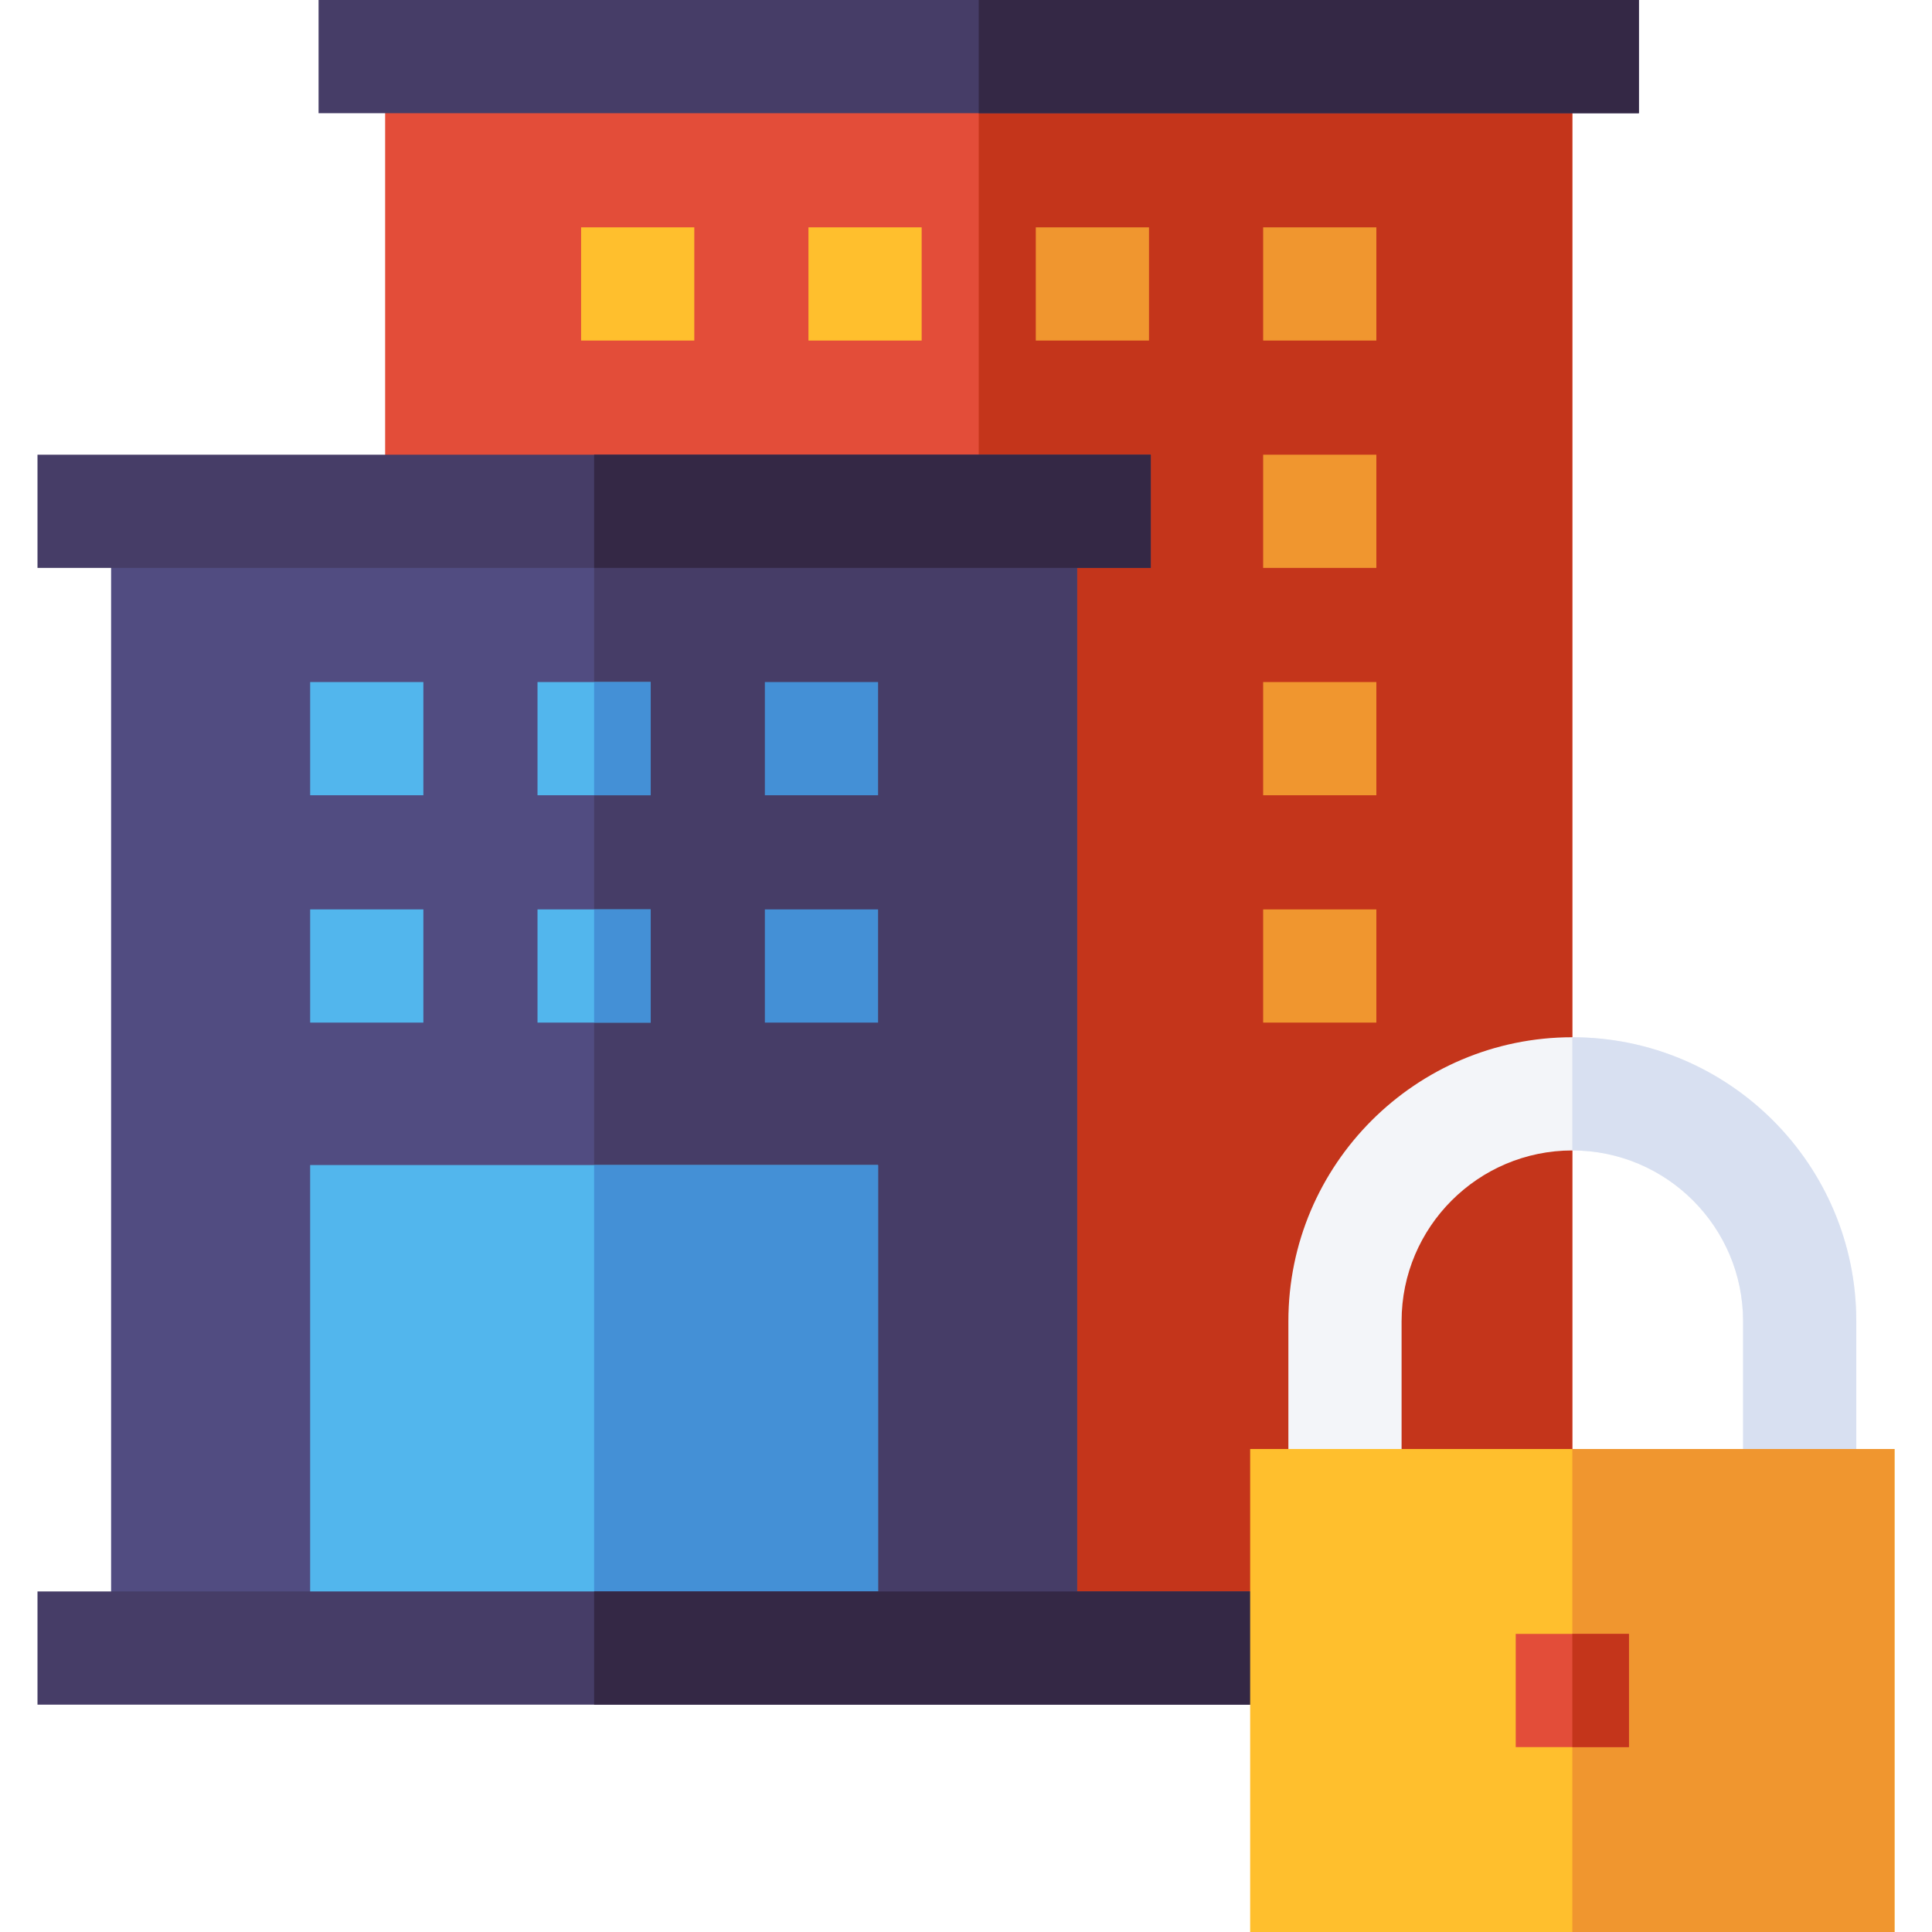 <svg id="Capa_1" enable-background="new 0 0 512 512" height="512" viewBox="0 0 512 512" width="512" xmlns="http://www.w3.org/2000/svg"><g><path d="m102.065 15h314.61v421.75h-314.61z" fill="#e34d39"/><path d="m259.375 15h157.3v421.75h-157.3z" fill="#c4351b"/><path d="m84.425 0h349.89v30h-349.89z" fill="#463d67"/><path d="m259.375 0h174.94v30h-174.94z" fill="#342845"/><path d="m29.445 135.5h256v301.25h-256z" fill="#514c81"/><path d="m157.445 135.5h128v301.25h-128z" fill="#463d67"/><path d="m82.198 241h30v30h-30z" fill="#52b6ed"/><path d="m82.198 180.75h30v30h-30z" fill="#52b6ed"/><path d="m202.698 241h30v30h-30z" fill="#4490d6"/><path d="m202.698 180.75h30v30h-30z" fill="#4490d6"/><path d="m334.747 120.5h30v30h-30z" fill="#f0962f"/><path d="m334.747 180.75h30v30h-30z" fill="#f0962f"/><path d="m334.747 241h30v30h-30z" fill="#f0962f"/><g fill="#52b6ed"><path d="m142.445 241h30v30h-30z"/><path d="m142.445 180.75h30v30h-30z"/><path d="m82.195 308.75h150.5v128h-150.5z"/></g><path d="m157.445 180.75h15v30h-15z" fill="#4490d6"/><path d="m157.445 241h15v30h-15z" fill="#4490d6"/><path d="m157.445 308.75h75.25v128h-75.25z" fill="#4490d6"/><path d="m9.935 120.5h295.03v30h-295.03z" fill="#463d67"/><path d="m9.935 421.75h422.74v30h-422.74z" fill="#463d67"/><path d="m157.445 120.5h147.52v30h-147.52z" fill="#342845"/><path d="m157.445 421.75h275.23v30h-275.23z" fill="#342845"/><path d="m491.935 350.12v49.35h-30v-49.35c0-24.95-20.3-45.24-45.25-45.24s-45.25 20.29-45.25 45.24v49.35h-30v-49.35c0-41.49 33.76-75.24 75.25-75.24 41.5 0 75.25 33.75 75.25 75.24z" fill="#f3f5f9"/><path d="m491.935 350.12v49.35h-30v-49.35c0-24.95-20.3-45.24-45.25-45.24v-30c41.5 0 75.25 33.75 75.25 75.24z" fill="#d8e0f1"/><path d="m331.305 384h170.76v128h-170.76z" fill="#ffbf2d"/><path d="m416.685 384h85.38v128h-85.38z" fill="#f0962f"/><path d="m401.685 433h30v30h-30z" fill="#e34d39"/><path d="m416.685 433h15v30h-15z" fill="#c4351b"/><path d="m334.747 60.25h30v30h-30z" fill="#f0962f"/><path d="m274.497 60.25h30v30h-30z" fill="#f0962f"/><path d="m214.247 60.25h30v30h-30z" fill="#ffbf2d"/><path d="m153.997 60.25h30v30h-30z" fill="#ffbf2d"/></g></svg>